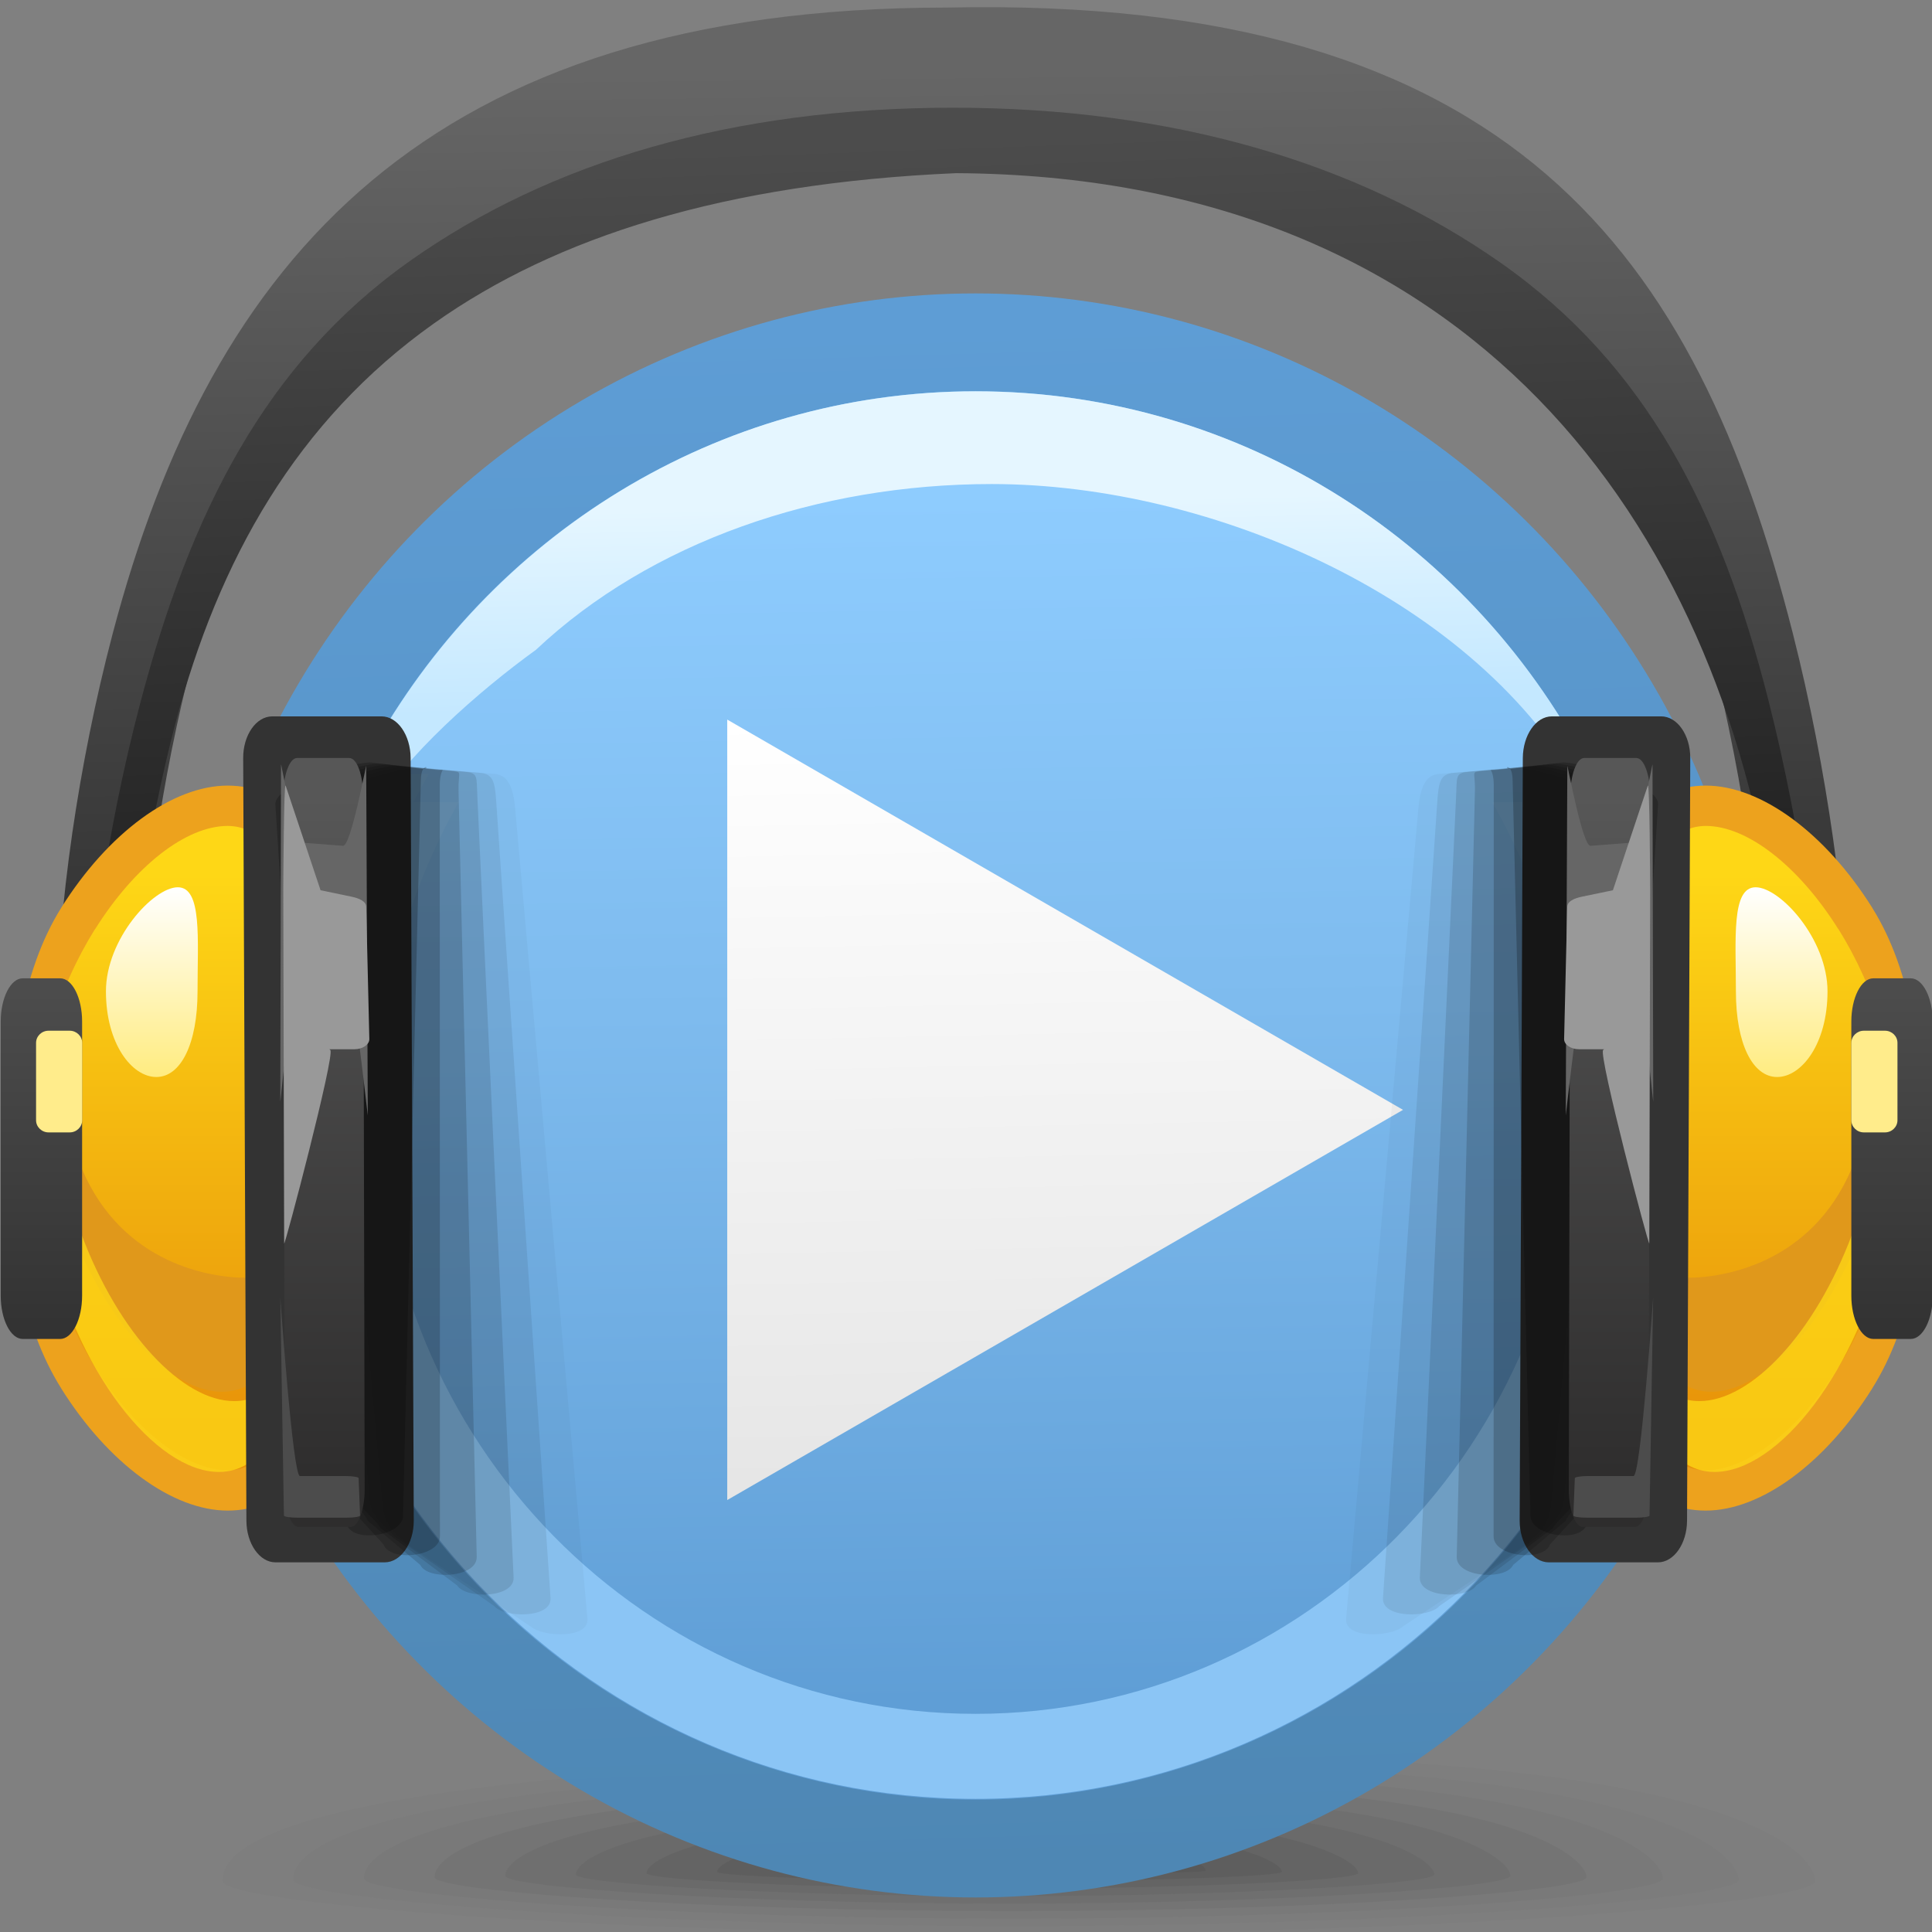 <?xml version="1.0" encoding="UTF-8" standalone="no"?>
<!-- Creator: CorelDRAW -->

<svg
   xmlns:dc="http://purl.org/dc/elements/1.1/"
   xmlns:cc="http://creativecommons.org/ns#"
   xmlns:rdf="http://www.w3.org/1999/02/22-rdf-syntax-ns#"
   xmlns:svg="http://www.w3.org/2000/svg"
   xmlns="http://www.w3.org/2000/svg"
   xmlns:xlink="http://www.w3.org/1999/xlink"
   xmlns:sodipodi="http://sodipodi.sourceforge.net/DTD/sodipodi-0.dtd"
   xmlns:inkscape="http://www.inkscape.org/namespaces/inkscape"
   xml:space="preserve"
   width="24px"
   height="24px"
   style="shape-rendering:geometricPrecision; text-rendering:geometricPrecision; image-rendering:optimizeQuality; fill-rule:evenodd; clip-rule:evenodd"
   viewBox="0 0 24 24"
   id="svg2"
   version="1.1"
   inkscape:version="0.48.1 r9760"
   sodipodi:docname="applications-multimedia.svg"><rect x="0" y="0" width="24" height="24" fill="#808080" stroke="none"/><sodipodi:namedview
   pagecolor="#ffffff"
   bordercolor="#666666"
   borderopacity="1"
   objecttolerance="10"
   gridtolerance="10"
   guidetolerance="10"
   inkscape:pageopacity="0"
   inkscape:pageshadow="2"
   inkscape:window-width="646"
   inkscape:window-height="480"
   id="namedview167"
   showgrid="false"
   inkscape:zoom="11.083333"
   inkscape:cx="12"
   inkscape:cy="12"
   inkscape:window-x="0"
   inkscape:window-y="24"
   inkscape:window-maximized="0"
   inkscape:current-layer="svg2" />
 <defs
   id="defs4">
  <style
   type="text/css"
   id="style6">
   
    .fil1 {fill:none}
    .fil23 {fill:#333333}
    .fil40 {fill:#4C4C4C}
    .fil33 {fill:#666666}
    .fil16 {fill:#8BC5F5}
    .fil39 {fill:#999999}
    .fil20 {fill:#E0981B}
    .fil38 {fill:#FFEC8B}
    .fil21 {fill:#EDA21D;fill-rule:nonzero}
    .fil24 {fill:black;fill-opacity:0}
    .fil3 {fill:#333333;fill-opacity:0}
    .fil4 {fill:#333333;fill-opacity:0.012}
    .fil5 {fill:#333333;fill-opacity:0.027}
    .fil25 {fill:black;fill-opacity:0.035}
    .fil6 {fill:#333333;fill-opacity:0.039}
    .fil7 {fill:#333333;fill-opacity:0.055}
    .fil8 {fill:#333333;fill-opacity:0.067}
    .fil26 {fill:black;fill-opacity:0.075}
    .fil9 {fill:#333333;fill-opacity:0.078}
    .fil10 {fill:#333333;fill-opacity:0.094}
    .fil11 {fill:#333333;fill-opacity:0.106}
    .fil27 {fill:black;fill-opacity:0.11}
    .fil12 {fill:#333333;fill-opacity:0.122}
    .fil28 {fill:black;fill-opacity:0.145}
    .fil29 {fill:black;fill-opacity:0.184}
    .fil30 {fill:black;fill-opacity:0.22}
    .fil22 {fill:#FED716;fill-opacity:0.78}
    .fil34 {fill:url(#id0)}
    .fil35 {fill:url(#id1)}
    .fil17 {fill:url(#id2)}
    .fil13 {fill:url(#id3)}
    .fil36 {fill:url(#id4)}
    .fil37 {fill:url(#id5)}
    .fil31 {fill:url(#id6)}
    .fil32 {fill:url(#id7)}
    .fil14 {fill:url(#id8)}
    .fil19 {fill:url(#id9)}
    .fil18 {fill:url(#id10)}
    .fil15 {fill:url(#id11)}
    .fil2 {fill:url(#id12);fill-rule:nonzero}
    .fil0 {fill:url(#id13);fill-rule:nonzero}
   
  </style>
  <linearGradient
   id="id0"
   gradientUnits="userSpaceOnUse"
   x1="1.914"
   y1="13.379"
   x2="1.914"
   y2="11.022">
   <stop
   offset="0"
   style="stop-color:#FFEC80"
   id="stop9" />
   <stop
   offset="1"
   style="stop-color:white"
   id="stop11" />
  </linearGradient>
  <linearGradient
   id="id1"
   gradientUnits="userSpaceOnUse"
   xlink:href="#id0"
   x1="22.104"
   y1="13.379"
   x2="22.104"
   y2="11.022">
  </linearGradient>
  <linearGradient
   id="id2"
   gradientUnits="userSpaceOnUse"
   x1="13.334"
   y1="18.719"
   x2="13.129"
   y2="8.854">
   <stop
   offset="0"
   style="stop-color:#E5E5E5"
   id="stop15" />
   <stop
   offset="1"
   style="stop-color:white"
   id="stop17" />
  </linearGradient>
  <linearGradient
   id="id3"
   gradientUnits="userSpaceOnUse"
   x1="11.826"
   y1="3.964"
   x2="12.411"
   y2="23.253">
   <stop
   offset="0"
   style="stop-color:#5E9DD5"
   id="stop20" />
   <stop
   offset="1"
   style="stop-color:#4E87B4"
   id="stop22" />
  </linearGradient>
  <linearGradient
   id="id4"
   gradientUnits="userSpaceOnUse"
   x1="0.515"
   y1="12.332"
   x2="0.515"
   y2="16.453">
   <stop
   offset="0"
   style="stop-color:#4C4C4C"
   id="stop25" />
   <stop
   offset="1"
   style="stop-color:#333333"
   id="stop27" />
  </linearGradient>
  <linearGradient
   id="id5"
   gradientUnits="userSpaceOnUse"
   xlink:href="#id4"
   x1="23.503"
   y1="12.332"
   x2="23.503"
   y2="16.453">
  </linearGradient>
  <linearGradient
   id="id6"
   gradientUnits="userSpaceOnUse"
   x1="4.026"
   y1="9.893"
   x2="4.026"
   y2="18.49">
   <stop
   offset="0"
   style="stop-color:#575757"
   id="stop31" />
   <stop
   offset="1"
   style="stop-color:#2E2D2D"
   id="stop33" />
  </linearGradient>
  <linearGradient
   id="id7"
   gradientUnits="userSpaceOnUse"
   xlink:href="#id6"
   x1="19.993"
   y1="9.893"
   x2="19.993"
   y2="18.49">
  </linearGradient>
  <linearGradient
   id="id8"
   gradientUnits="userSpaceOnUse"
   x1="12.244"
   y1="21.43"
   x2="11.993"
   y2="5.787">
   <stop
   offset="0"
   style="stop-color:#5E9DD5"
   id="stop37" />
   <stop
   offset="0.569"
   style="stop-color:#7EBBEE"
   id="stop39" />
   <stop
   offset="1"
   style="stop-color:#8FCDFF"
   id="stop41" />
  </linearGradient>
  <linearGradient
   id="id9"
   gradientUnits="userSpaceOnUse"
   x1="21.834"
   y1="10.86"
   x2="21.834"
   y2="17.664">
   <stop
   offset="0"
   style="stop-color:#FED716"
   id="stop44" />
   <stop
   offset="1"
   style="stop-color:#E89309"
   id="stop46" />
  </linearGradient>
  <linearGradient
   id="id10"
   gradientUnits="userSpaceOnUse"
   xlink:href="#id9"
   x1="2.184"
   y1="10.86"
   x2="2.184"
   y2="17.664">
  </linearGradient>
  <linearGradient
   id="id11"
   gradientUnits="userSpaceOnUse"
   x1="12.143"
   y1="6.239"
   x2="12.204"
   y2="8.703">
   <stop
   offset="0"
   style="stop-color:#E5F6FF"
   id="stop50" />
   <stop
   offset="1"
   style="stop-color:#C4E8FF"
   id="stop52" />
  </linearGradient>
  <linearGradient
   id="id12"
   gradientUnits="userSpaceOnUse"
   x1="12.058"
   y1="13.204"
   x2="11.654"
   y2="1.746">
   <stop
   offset="0"
   style="stop-color:#191919"
   id="stop55" />
   <stop
   offset="1"
   style="stop-color:#4C4C4C"
   id="stop57" />
  </linearGradient>
  <linearGradient
   id="id13"
   gradientUnits="userSpaceOnUse"
   x1="11.78"
   y1="0.869"
   x2="11.894"
   y2="11.822">
   <stop
   offset="0"
   style="stop-color:#666666"
   id="stop60" />
   <stop
   offset="1"
   style="stop-color:#333333"
   id="stop62" />
  </linearGradient>
 </defs>
 <g
   id="Слой_x0020_1">
  <path
   class="fil0"
   d="M0.709 12.625c0,-0.622 0.065,-1.419 0.19,-2.284 0.115,-0.789 0.282,-1.641 0.501,-2.471 1.222,-4.638 3.912,-7.776 10.363,-7.776 7.04,-0.153 9.316,3.091 10.506,7.766 0.216,0.849 0.385,1.732 0.501,2.549 0.129,0.903 0.196,1.728 0.196,2.342l-1.042 0c0,-0.573 -0.063,-1.347 -0.184,-2.196 -0.11,-0.779 -0.272,-1.625 -0.479,-2.439 -0.529,-2.079 -1.647,-3.734 -3.255,-4.863 -1.601,-1.123 -3.701,-1.735 -6.204,-1.735 -2.518,0 -4.581,0.6 -6.148,1.709 -1.594,1.127 -2.692,2.797 -3.247,4.907 -0.207,0.786 -0.367,1.597 -0.476,2.353 -0.118,0.811 -0.179,1.557 -0.179,2.138l-1.042 0z"
   id="path66" />
  <path
   class="fil1"
   d="M1.268 14.343c0,-1.156 0.229,-2.935 0.673,-4.623 1.16,-4.404 4.579,-7.004 9.899,-7.004 5.257,0 8.849,2.612 9.963,6.99 0.445,1.745 0.679,3.628 0.679,4.763"
   id="path68" />
  <path
   class="fil2"
   d="M1.052 13.486c0,-0.622 0.065,-1.419 0.19,-2.284 0.115,-0.789 0.282,-1.641 0.501,-2.471 0.619,-2.348 1.548,-4.215 3.349,-5.489 1.746,-1.235 4.01,-1.904 6.747,-1.904 2.721,0 5.024,0.679 6.802,1.926 1.816,1.273 2.731,3.093 3.323,5.419 0.216,0.849 0.384,1.732 0.5,2.549 0.129,0.903 0.196,1.728 0.196,2.342l-0.699 0.039c0,-0.573 0.205,-1.386 0.084,-2.235 -0.689,-4.865 -3.756,-9.189 -10.168,-9.227 -2.88,0.125 -4.97,0.793 -6.481,1.863 -1.712,1.212 -2.682,2.941 -3.22,4.983 -0.322,1.225 -0.655,3.172 -0.655,4.414l-0.47 0.077z"
   id="path70" />
  <g
   id="_246045904">
   <path
   id="_246059920"
   class="fil3"
   d="M12.353 21.693c10.466,-0.234 11.141,1.403 11.141,1.692 0,0.289 -4.838,0.729 -10.804,0.729 -5.966,0 -10.804,-0.439 -10.804,-0.729 0,-0.289 0,-1.459 10.466,-1.692z" />
   <g
   id="g74">
    <path
   id="_246063736"
   class="fil4"
   d="M12.354 21.814c9.453,-0.207 10.194,1.277 10.194,1.554 0,0.261 -4.445,0.652 -9.892,0.652 -5.447,0 -9.89,-0.391 -9.89,-0.652 0,-0.277 0.137,-1.346 9.589,-1.554z" />
    <path
   id="_246059944"
   class="fil5"
   d="M12.355 21.935c8.439,-0.181 9.246,1.154 9.246,1.416 0,0.231 -4.052,0.576 -8.981,0.576 -4.928,0 -8.978,-0.345 -8.978,-0.576 0,-0.263 0.273,-1.234 8.713,-1.416z" />
    <path
   id="_246039952"
   class="fil6"
   d="M12.357 22.057c7.427,-0.156 8.299,1.028 8.299,1.278 0,0.202 -3.658,0.499 -8.068,0.499 -4.41,0 -8.067,-0.298 -8.067,-0.499 0,-0.249 0.411,-1.123 7.836,-1.278z" />
    <path
   id="_246062608"
   class="fil7"
   d="M12.358 22.179c6.413,-0.13 7.351,0.903 7.351,1.14 0,0.173 -3.265,0.423 -7.156,0.422 -3.891,0 -7.155,-0.25 -7.155,-0.422 0,-0.237 0.546,-1.011 6.96,-1.14z" />
    <path
   id="_246060112"
   class="fil8"
   d="M12.36 22.299c5.4,-0.103 6.403,0.78 6.403,1.003 0,0.143 -2.871,0.346 -6.244,0.346 -3.372,0 -6.243,-0.204 -6.243,-0.346 0,-0.223 0.684,-0.898 6.084,-1.003z" />
    <path
   id="_246059032"
   class="fil9"
   d="M12.362 22.421c4.387,-0.078 5.455,0.655 5.455,0.865 0,0.114 -2.478,0.27 -5.332,0.269 -2.853,0 -5.33,-0.156 -5.33,-0.269 0,-0.21 0.82,-0.786 5.208,-0.865z" />
    <path
   id="_246049936"
   class="fil10"
   d="M12.363 22.543c3.374,-0.052 4.508,0.529 4.508,0.726 0,0.086 -2.085,0.193 -4.42,0.192 -2.335,0 -4.42,-0.108 -4.42,-0.192 0,-0.197 0.958,-0.675 4.332,-0.726z" />
    <path
   id="_246041344"
   class="fil11"
   d="M12.364 22.664c2.361,-0.026 3.56,0.406 3.56,0.589 0,0.056 -1.691,0.117 -3.508,0.116 -1.816,0 -3.507,-0.062 -3.507,-0.116 0,-0.183 1.094,-0.563 3.455,-0.589z" />
   </g>
   <path
   id="_246062176"
   class="fil12"
   d="M12.366 22.787c1.348,0 2.613,0.281 2.613,0.451 0,0.056 -5.191,0.052 -5.191,0 0,-0.17 1.231,-0.451 2.578,-0.451z" />
  </g>
  <ellipse
   class="fil13"
   cx="12.118"
   cy="13.608"
   rx="9.801"
   ry="9.963"
   id="ellipse85" />
  <ellipse
   class="fil14"
   cx="12.118"
   cy="13.608"
   rx="8.606"
   ry="8.748"
   id="ellipse87" />
  <path
   class="fil15"
   d="M19.621 9.445l0.171 0.421 -0.118 0c-1.306,-2.408 -4.605,-3.853 -7.353,-3.853l-0.001 0c-2.158,0 -4.24,0.72 -5.662,2.059 -0.701,0.506 -1.643,1.331 -2.021,2.01l0.076 -0.329 -0.035 0.061 0.118 -0.511c-0.093,0.122 -0.174,0.242 -0.239,0.358l0.076 -0.329 -0.035 0.061 0.013 -0.058c1.474,-2.67 4.284,-4.474 7.509,-4.474 3.33,0 6.219,1.924 7.649,4.738l-0.055 0c-0.028,-0.052 -0.057,-0.103 -0.087,-0.153l-0.005 0z"
   id="path89" />
  <path
   class="fil16"
   d="M19.34 9.963c0.575,1.132 0.9,2.417 0.9,3.779 0,4.558 -3.637,8.255 -8.122,8.255 -4.483,0 -8.12,-3.697 -8.12,-8.255 0,-1.362 0.325,-2.647 0.9,-3.779l0.802 0c-0.632,1.111 -0.994,2.402 -0.994,3.779 0,2.087 0.831,3.976 2.174,5.342 1.34,1.362 3.193,2.206 5.238,2.206 2.046,0 3.899,-0.844 5.239,-2.205 1.343,-1.365 2.174,-3.255 2.174,-5.342 0,-1.377 -0.362,-2.668 -0.994,-3.779l0.802 0z"
   id="path91" />
  <path
   class="fil16"
   d="M19.758 9.614c0.608,1.198 0.952,2.557 0.952,3.998 0,4.822 -3.848,8.734 -8.592,8.734 -4.743,0 -8.591,-3.912 -8.591,-8.734 0,-1.441 0.344,-2.8 0.952,-3.998l0.848 0c-0.668,1.176 -1.051,2.541 -1.051,3.998 0,2.208 0.88,4.207 2.3,5.651 1.417,1.441 3.378,2.333 5.541,2.333 2.164,0 4.125,-0.892 5.543,-2.333 1.42,-1.444 2.3,-3.443 2.3,-5.652 0,-1.457 -0.383,-2.823 -1.051,-3.998l0.848 0z"
   id="path93" />
  <polygon
   class="fil17"
   points="17.429,13.787 13.231,16.211 9.034,18.634 9.034,13.787 9.034,8.939 13.231,11.363 "
   id="polygon95" />
  <path
   class="fil18"
   d="M2.828 10.009c1.128,0 1.378,1.941 1.378,4.289 0,2.348 -0.25,4.216 -1.378,4.216 -1.128,0 -2.667,-1.905 -2.667,-4.253 0,-2.348 1.538,-4.252 2.667,-4.252z"
   id="path97" />
  <path
   class="fil19"
   d="M21.19 10.009c-1.128,0 -1.378,1.941 -1.378,4.289 0,2.348 0.25,4.216 1.378,4.216 1.128,0 2.667,-1.905 2.667,-4.253 0,-2.348 -1.538,-4.252 -2.667,-4.252z"
   id="path99" />
  <path
   class="fil20"
   d="M3.81 15.523c-0.153,1.073 -0.462,1.766 -1.052,1.766 -0.782,0 -1.793,-1.241 -2.154,-2.954l0.37 0.076c0.465,1.242 1.566,1.462 2.089,1.462 0.523,0 0.566,0.206 0.747,-0.35z"
   id="path101" />
  <path
   class="fil20"
   d="M20.208 15.523c0.153,1.073 0.462,1.766 1.052,1.766 0.782,0 1.793,-1.241 2.154,-2.954l-0.37 0.076c-0.465,1.242 -1.566,1.462 -2.089,1.462 -0.523,0 -0.566,0.206 -0.747,-0.35z"
   id="path103" />
  <path
   class="fil21"
   d="M2.828 9.759c0.702,0 1.121,0.558 1.354,1.452 0.21,0.804 0.275,1.897 0.275,3.088 0,1.192 -0.065,2.267 -0.275,3.053 -0.234,0.875 -0.652,1.413 -1.354,1.413 -0.685,0 -1.484,-0.586 -2.068,-1.518l0 -0.001c-0.495,-0.79 -0.638,-1.801 -0.638,-2.946 0,-1.145 0.143,-2.232 0.638,-3.022l0 -0.001c0.584,-0.931 1.384,-1.518 2.068,-1.518zm0.87 1.578c-0.172,-0.663 -0.445,-1.077 -0.87,-1.077 -0.516,0 -1.153,0.496 -1.647,1.283l-0.001 -0.001c-0.448,0.717 -0.769,1.672 -0.769,2.72 0,1.048 0.32,2.003 0.769,2.72l0.001 -0.001c0.494,0.787 1.13,1.283 1.647,1.283 0.426,0 0.698,-0.397 0.87,-1.041 0.196,-0.734 0.257,-1.769 0.257,-2.924 0,-1.157 -0.061,-2.21 -0.257,-2.963z"
   id="path105" />
  <path
   class="fil21"
   d="M21.19 9.759c-0.702,0 -1.121,0.558 -1.354,1.452 -0.21,0.804 -0.275,1.897 -0.275,3.088 0,1.192 0.065,2.267 0.275,3.053 0.234,0.875 0.652,1.413 1.354,1.413 0.685,0 1.484,-0.586 2.068,-1.518l0 -0.001c0.495,-0.79 0.638,-1.801 0.638,-2.946 0,-1.145 -0.143,-2.232 -0.638,-3.022l0 -0.001c-0.584,-0.931 -1.384,-1.518 -2.068,-1.518zm-0.87 1.578c0.172,-0.663 0.445,-1.077 0.87,-1.077 0.516,0 1.153,0.496 1.647,1.283l0.001 -0.001c0.448,0.717 0.769,1.672 0.769,2.72 0,1.048 -0.32,2.003 -0.769,2.72l-0.001 -0.001c-0.494,0.787 -1.13,1.283 -1.647,1.283 -0.426,0 -0.698,-0.397 -0.87,-1.041 -0.196,-0.734 -0.257,-1.769 -0.257,-2.924 0,-1.157 0.061,-2.21 0.257,-2.963z"
   id="path107" />
  <path
   class="fil22"
   d="M3.772 16.519c-0.153,1.073 -0.462,1.766 -1.053,1.766 -0.782,0 -1.792,-1.241 -2.154,-2.954l0.446 0c0.465,1.242 1.258,2.074 1.898,2.074 0.406,0 0.681,-0.33 0.861,-0.886z"
   id="path109" />
  <path
   class="fil22"
   d="M20.247 16.519c0.153,1.073 0.462,1.766 1.053,1.766 0.782,0 1.792,-1.241 2.154,-2.954l-0.446 0c-0.465,1.242 -1.258,2.074 -1.898,2.074 -0.406,0 -0.681,-0.33 -0.861,-0.886z"
   id="path111" />
  <path
   class="fil23"
   d="M3.384 8.899l1.356 0c0.199,0 0.359,0.233 0.361,0.517l0.039 9.475c0.001,0.283 -0.163,0.517 -0.361,0.517l-1.357 0c-0.197,0 -0.36,-0.232 -0.361,-0.517l-0.04 -9.475c-0.001,-0.285 0.162,-0.517 0.361,-0.517z"
   id="path113" />
  <path
   class="fil23"
   d="M20.634 8.899l-1.356 0c-0.199,0 -0.359,0.233 -0.361,0.517l-0.039 9.475c-0.001,0.283 0.163,0.517 0.361,0.517l1.357 0c0.197,0 0.36,-0.232 0.361,-0.517l0.04 -9.475c0.001,-0.285 -0.162,-0.517 -0.361,-0.517z"
   id="path115" />
  <path
   class="fil24"
   d="M5.279 9.55l1.048 0.076c0.168,0.012 0.277,0.225 0.305,0.482l1.122 10.254c0.028,0.258 -0.548,0.198 -0.701,0.099l-1.84 -1.187c-0.154,-0.099 -0.281,-0.22 -0.305,-0.482l-0.825 -8.721c-0.024,-0.262 1.027,-0.533 1.195,-0.521z"
   id="path117" />
  <g
   id="_246047992">
   <path
   id="_246233384"
   class="fil25"
   d="M5.169 9.538c0.325,0.026 0.649,0.051 0.974,0.076 0.168,0.013 0.233,0.168 0.256,0.425 0.299,3.356 0.599,6.712 0.898,10.069 0.022,0.258 -0.563,0.223 -0.701,0.099 -0.514,-0.342 -1.028,-0.685 -1.543,-1.028 -0.138,-0.123 -0.282,-0.22 -0.305,-0.482 -0.258,-2.879 -0.516,-5.759 -0.774,-8.638 -0.023,-0.262 1.027,-0.534 1.195,-0.521z" />
   <path
   id="_246231824"
   class="fil26"
   d="M5.059 9.524c0.3,0.026 0.6,0.051 0.9,0.076 0.168,0.014 0.189,0.11 0.206,0.367 0.225,3.294 0.45,6.589 0.674,9.884 0.017,0.258 -0.579,0.247 -0.701,0.099 -0.415,-0.289 -0.831,-0.579 -1.246,-0.868 -0.123,-0.147 -0.284,-0.22 -0.305,-0.482 -0.241,-2.852 -0.482,-5.704 -0.723,-8.555 -0.022,-0.262 1.028,-0.536 1.195,-0.521z" />
   <path
   id="_246218912"
   class="fil27"
   d="M4.948 9.511c0.275,0.026 0.55,0.051 0.825,0.076 0.168,0.016 0.145,0.053 0.157,0.31 0.15,3.233 0.3,6.466 0.45,9.699 0.011,0.257 -0.594,0.27 -0.701,0.099 -0.316,-0.236 -0.632,-0.473 -0.949,-0.709 -0.107,-0.171 -0.285,-0.22 -0.305,-0.482 -0.224,-2.824 -0.448,-5.648 -0.673,-8.472 -0.02,-0.262 1.028,-0.537 1.195,-0.521z" />
   <path
   id="_246205040"
   class="fil28"
   d="M4.838 9.499c0.251,0.026 0.501,0.051 0.751,0.076 0.168,0.018 0.101,-0.005 0.107,0.252 0.075,3.171 0.151,6.343 0.226,9.514 0.005,0.257 -0.609,0.294 -0.701,0.099 -0.217,-0.183 -0.435,-0.366 -0.652,-0.549 -0.092,-0.196 -0.286,-0.22 -0.305,-0.482 -0.207,-2.796 -0.414,-5.593 -0.622,-8.389 -0.019,-0.263 1.028,-0.539 1.195,-0.521z" />
   <path
   id="_246211064"
   class="fil29"
   d="M4.728 9.486c0.226,0.026 0.452,0.051 0.677,0.076 0.168,0.019 0.058,-0.062 0.058,0.195 0.001,3.109 0.002,6.219 0.002,9.329 -0,0.257 -0.624,0.318 -0.701,0.099 -0.118,-0.13 -0.236,-0.26 -0.355,-0.389 -0.077,-0.22 -0.288,-0.219 -0.305,-0.482 -0.19,-2.769 -0.381,-5.538 -0.571,-8.306 -0.018,-0.263 1.028,-0.54 1.195,-0.521z" />
  </g>
  <path
   class="fil30"
   d="M4.617 9.473l0.603 0.076c0.168,0.021 0.014,-0.119 0.008,0.137l-0.222 9.144c-0.006,0.257 -0.64,0.342 -0.701,0.099l-0.058 -0.23c-0.061,-0.244 -0.289,-0.219 -0.305,-0.482l-0.521 -8.223c-0.016,-0.263 1.028,-0.542 1.195,-0.521z"
   id="path125" />
  <path
   class="fil24"
   d="M18.739 9.55l-1.048 0.076c-0.168,0.012 -0.277,0.225 -0.305,0.482l-1.122 10.254c-0.028,0.258 0.548,0.198 0.701,0.099l1.84 -1.187c0.154,-0.099 0.281,-0.22 0.305,-0.482l0.825 -8.721c0.024,-0.262 -1.027,-0.533 -1.195,-0.521z"
   id="path127" />
  <g
   id="_246039208">
   <path
   id="_246214784"
   class="fil25"
   d="M18.85 9.538c-0.325,0.026 -0.649,0.051 -0.974,0.076 -0.168,0.013 -0.233,0.168 -0.256,0.425 -0.299,3.356 -0.599,6.712 -0.898,10.069 -0.022,0.258 0.563,0.223 0.701,0.099 0.514,-0.342 1.028,-0.685 1.543,-1.028 0.138,-0.123 0.282,-0.22 0.305,-0.482 0.258,-2.879 0.516,-5.759 0.774,-8.638 0.023,-0.262 -1.027,-0.534 -1.195,-0.521z" />
   <path
   id="_246233120"
   class="fil26"
   d="M18.96 9.524c-0.3,0.026 -0.6,0.051 -0.9,0.076 -0.168,0.014 -0.189,0.11 -0.206,0.367 -0.225,3.294 -0.45,6.589 -0.674,9.884 -0.017,0.258 0.579,0.247 0.701,0.099 0.415,-0.289 0.831,-0.579 1.246,-0.868 0.123,-0.147 0.284,-0.22 0.305,-0.482 0.241,-2.852 0.482,-5.704 0.723,-8.555 0.022,-0.262 -1.028,-0.536 -1.195,-0.521z" />
   <path
   id="_246210872"
   class="fil27"
   d="M19.07 9.511c-0.275,0.026 -0.55,0.051 -0.825,0.076 -0.168,0.016 -0.145,0.053 -0.157,0.31 -0.15,3.233 -0.3,6.466 -0.45,9.699 -0.011,0.257 0.594,0.27 0.701,0.099 0.316,-0.236 0.632,-0.473 0.949,-0.709 0.107,-0.171 0.285,-0.22 0.305,-0.482 0.224,-2.824 0.448,-5.648 0.673,-8.472 0.02,-0.262 -1.028,-0.537 -1.195,-0.521z" />
   <path
   id="_246215528"
   class="fil28"
   d="M19.18 9.499c-0.251,0.026 -0.501,0.051 -0.751,0.076 -0.168,0.018 -0.101,-0.005 -0.107,0.252 -0.075,3.171 -0.151,6.343 -0.226,9.514 -0.005,0.257 0.609,0.294 0.701,0.099 0.217,-0.183 0.435,-0.366 0.652,-0.549 0.092,-0.196 0.286,-0.22 0.305,-0.482 0.207,-2.796 0.414,-5.593 0.622,-8.389 0.019,-0.263 -1.028,-0.539 -1.195,-0.521z" />
   <path
   id="_246217280"
   class="fil29"
   d="M19.291 9.486c-0.226,0.026 -0.452,0.051 -0.677,0.076 -0.168,0.019 -0.058,-0.062 -0.058,0.195 -0.001,3.109 -0.002,6.219 -0.002,9.329 0,0.257 0.624,0.318 0.701,0.099 0.118,-0.13 0.236,-0.26 0.355,-0.389 0.077,-0.22 0.288,-0.219 0.305,-0.482 0.19,-2.769 0.381,-5.538 0.571,-8.306 0.018,-0.263 -1.028,-0.54 -1.195,-0.521z" />
  </g>
  <path
   class="fil30"
   d="M19.401 9.473l-0.603 0.076c-0.168,0.021 -0.014,-0.119 -0.008,0.137l0.222 9.144c0.006,0.257 0.64,0.342 0.701,0.099l0.058 -0.23c0.061,-0.244 0.289,-0.219 0.305,-0.482l0.521 -8.223c0.016,-0.263 -1.028,-0.542 -1.195,-0.521z"
   id="path135" />
  <path
   class="fil24"
   d="M18.831 9.474l-1.136 0.076c-0.182,0.012 -0.3,0.225 -0.33,0.482l-1.216 10.254c-0.031,0.258 0.593,0.198 0.759,0.099l1.993 -1.187c0.167,-0.099 0.304,-0.22 0.331,-0.482l0.893 -8.721c0.026,-0.262 -1.113,-0.533 -1.295,-0.521z"
   id="path137" />
  <path
   class="fil31"
   d="M3.692 9.416l0.647 0c0.095,0 0.172,0.213 0.172,0.469l0.019 8.614c0,0.257 -0.079,0.469 -0.173,0.469l-0.647 0c-0.094,0 -0.172,-0.211 -0.172,-0.469l-0.019 -8.614c0,-0.258 0.077,-0.469 0.172,-0.469z"
   id="path139" />
  <path
   class="fil32"
   d="M20.326 9.416l-0.647 0c-0.095,0 -0.172,0.213 -0.172,0.469l-0.019 8.614c-0,0.257 0.079,0.469 0.173,0.469l0.647 0c0.094,0 0.172,-0.211 0.172,-0.469l0.019 -8.614c0,-0.258 -0.077,-0.469 -0.172,-0.469z"
   id="path141" />
  <path
   class="fil33"
   d="M3.764 10.469l0.497 0.038c0.099,0.008 0.288,-1.024 0.288,-0.991l0.02 4.338c0,0.033 -0.236,-2.14 -0.317,-2.121l-0.512 0.115c-0.082,0.018 -0.258,1.885 -0.258,1.834l0.009 -4.185c0,-0.033 0.174,0.965 0.272,0.973z"
   id="path143" />
  <path
   class="fil33"
   d="M20.255 10.469l-0.497 0.038c-0.099,0.008 -0.288,-1.024 -0.288,-0.991l-0.02 4.338c0,0.033 0.236,-2.14 0.317,-2.121l0.512 0.115c0.082,0.018 0.258,1.885 0.258,1.834l-0.009 -4.185c0,-0.033 -0.174,0.965 -0.272,0.973z"
   id="path145" />
  <path
   class="fil34"
   d="M1.316 12.315c0,-0.651 0.589,-1.293 0.893,-1.293 0.304,0 0.245,0.643 0.245,1.293 0,0.651 -0.208,1.064 -0.512,1.064 -0.304,0 -0.626,-0.413 -0.626,-1.064z"
   id="path147" />
  <path
   class="fil35"
   d="M22.702 12.315c0,-0.651 -0.589,-1.293 -0.893,-1.293 -0.304,0 -0.245,0.643 -0.245,1.293 0,0.651 0.208,1.064 0.512,1.064 0.304,0 0.626,-0.413 0.626,-1.064z"
   id="path149" />
  <path
   class="fil36"
   d="M0.282 12.153l0.465 0c0.151,0 0.273,0.242 0.273,0.537l0 3.406c0,0.295 -0.123,0.537 -0.273,0.537l-0.465 0c-0.15,0 -0.273,-0.241 -0.273,-0.537l0 -3.406c0,-0.295 0.123,-0.537 0.273,-0.537z"
   id="path151" />
  <path
   class="fil37"
   d="M23.736 12.153l-0.465 0c-0.151,0 -0.273,0.242 -0.273,0.537l0 3.406c0,0.295 0.123,0.537 0.273,0.537l0.465 0c0.15,0 0.273,-0.241 0.273,-0.537l0 -3.406c0,-0.295 -0.123,-0.537 -0.273,-0.537z"
   id="path153" />
  <path
   class="fil38"
   d="M0.603 12.804l0.263 0c0.085,0 0.155,0.068 0.155,0.151l0 0.961c0,0.083 -0.07,0.151 -0.155,0.151l-0.263 0c-0.085,0 -0.155,-0.068 -0.155,-0.151l0 -0.961c0,-0.083 0.069,-0.151 0.155,-0.151z"
   id="path155" />
  <path
   class="fil38"
   d="M23.416 12.804l-0.263 0c-0.085,0 -0.155,0.068 -0.155,0.151l0 0.961c0,0.083 0.07,0.151 0.155,0.151l0.263 0c0.085,0 0.155,-0.068 0.155,-0.151l0 -0.961c0,-0.083 -0.069,-0.151 -0.155,-0.151z"
   id="path157" />
  <path
   class="fil39"
   d="M3.549 9.761l0.433 1.298 0.385 0.08c0.096,0.02 0.181,0.058 0.182,0.126l0.039 1.643c0.001,0.068 -0.084,0.126 -0.183,0.126l-0.314 0 0.012 0.01c0.063,0.053 -0.573,2.47 -0.573,2.401l-0.011 -4.39c0,-0.069 0.007,-1.36 0.029,-1.294z"
   id="path159" />
  <path
   class="fil39"
   d="M20.469 9.761l-0.433 1.298 -0.385 0.08c-0.096,0.02 -0.181,0.058 -0.182,0.126l-0.039 1.643c-0.001,0.068 0.084,0.126 0.183,0.126l0.314 0 -0.012 0.01c-0.063,0.053 0.573,2.47 0.573,2.401l0.011 -4.39c0,-0.069 -0.007,-1.36 -0.029,-1.294z"
   id="path161" />
  <path
   class="fil40"
   d="M3.726 18.336l0.565 0c0.091,0 0.164,0.012 0.164,0.027l0.018 0.463c0.001,0.015 -0.074,0.027 -0.164,0.027l-0.618 0c-0.09,0 -0.164,-0.012 -0.164,-0.027l-0.045 -2.703c0,-0.015 0.154,2.213 0.244,2.213z"
   id="path163" />
  <path
   class="fil40"
   d="M20.292 18.336l-0.565 0c-0.091,0 -0.164,0.012 -0.164,0.027l-0.018 0.463c-0.001,0.015 0.074,0.027 0.164,0.027l0.618 0c0.09,0 0.164,-0.012 0.164,-0.027l0.045 -2.703c0,-0.015 -0.154,2.213 -0.244,2.213z"
   id="path165" />
 </g>
</svg>